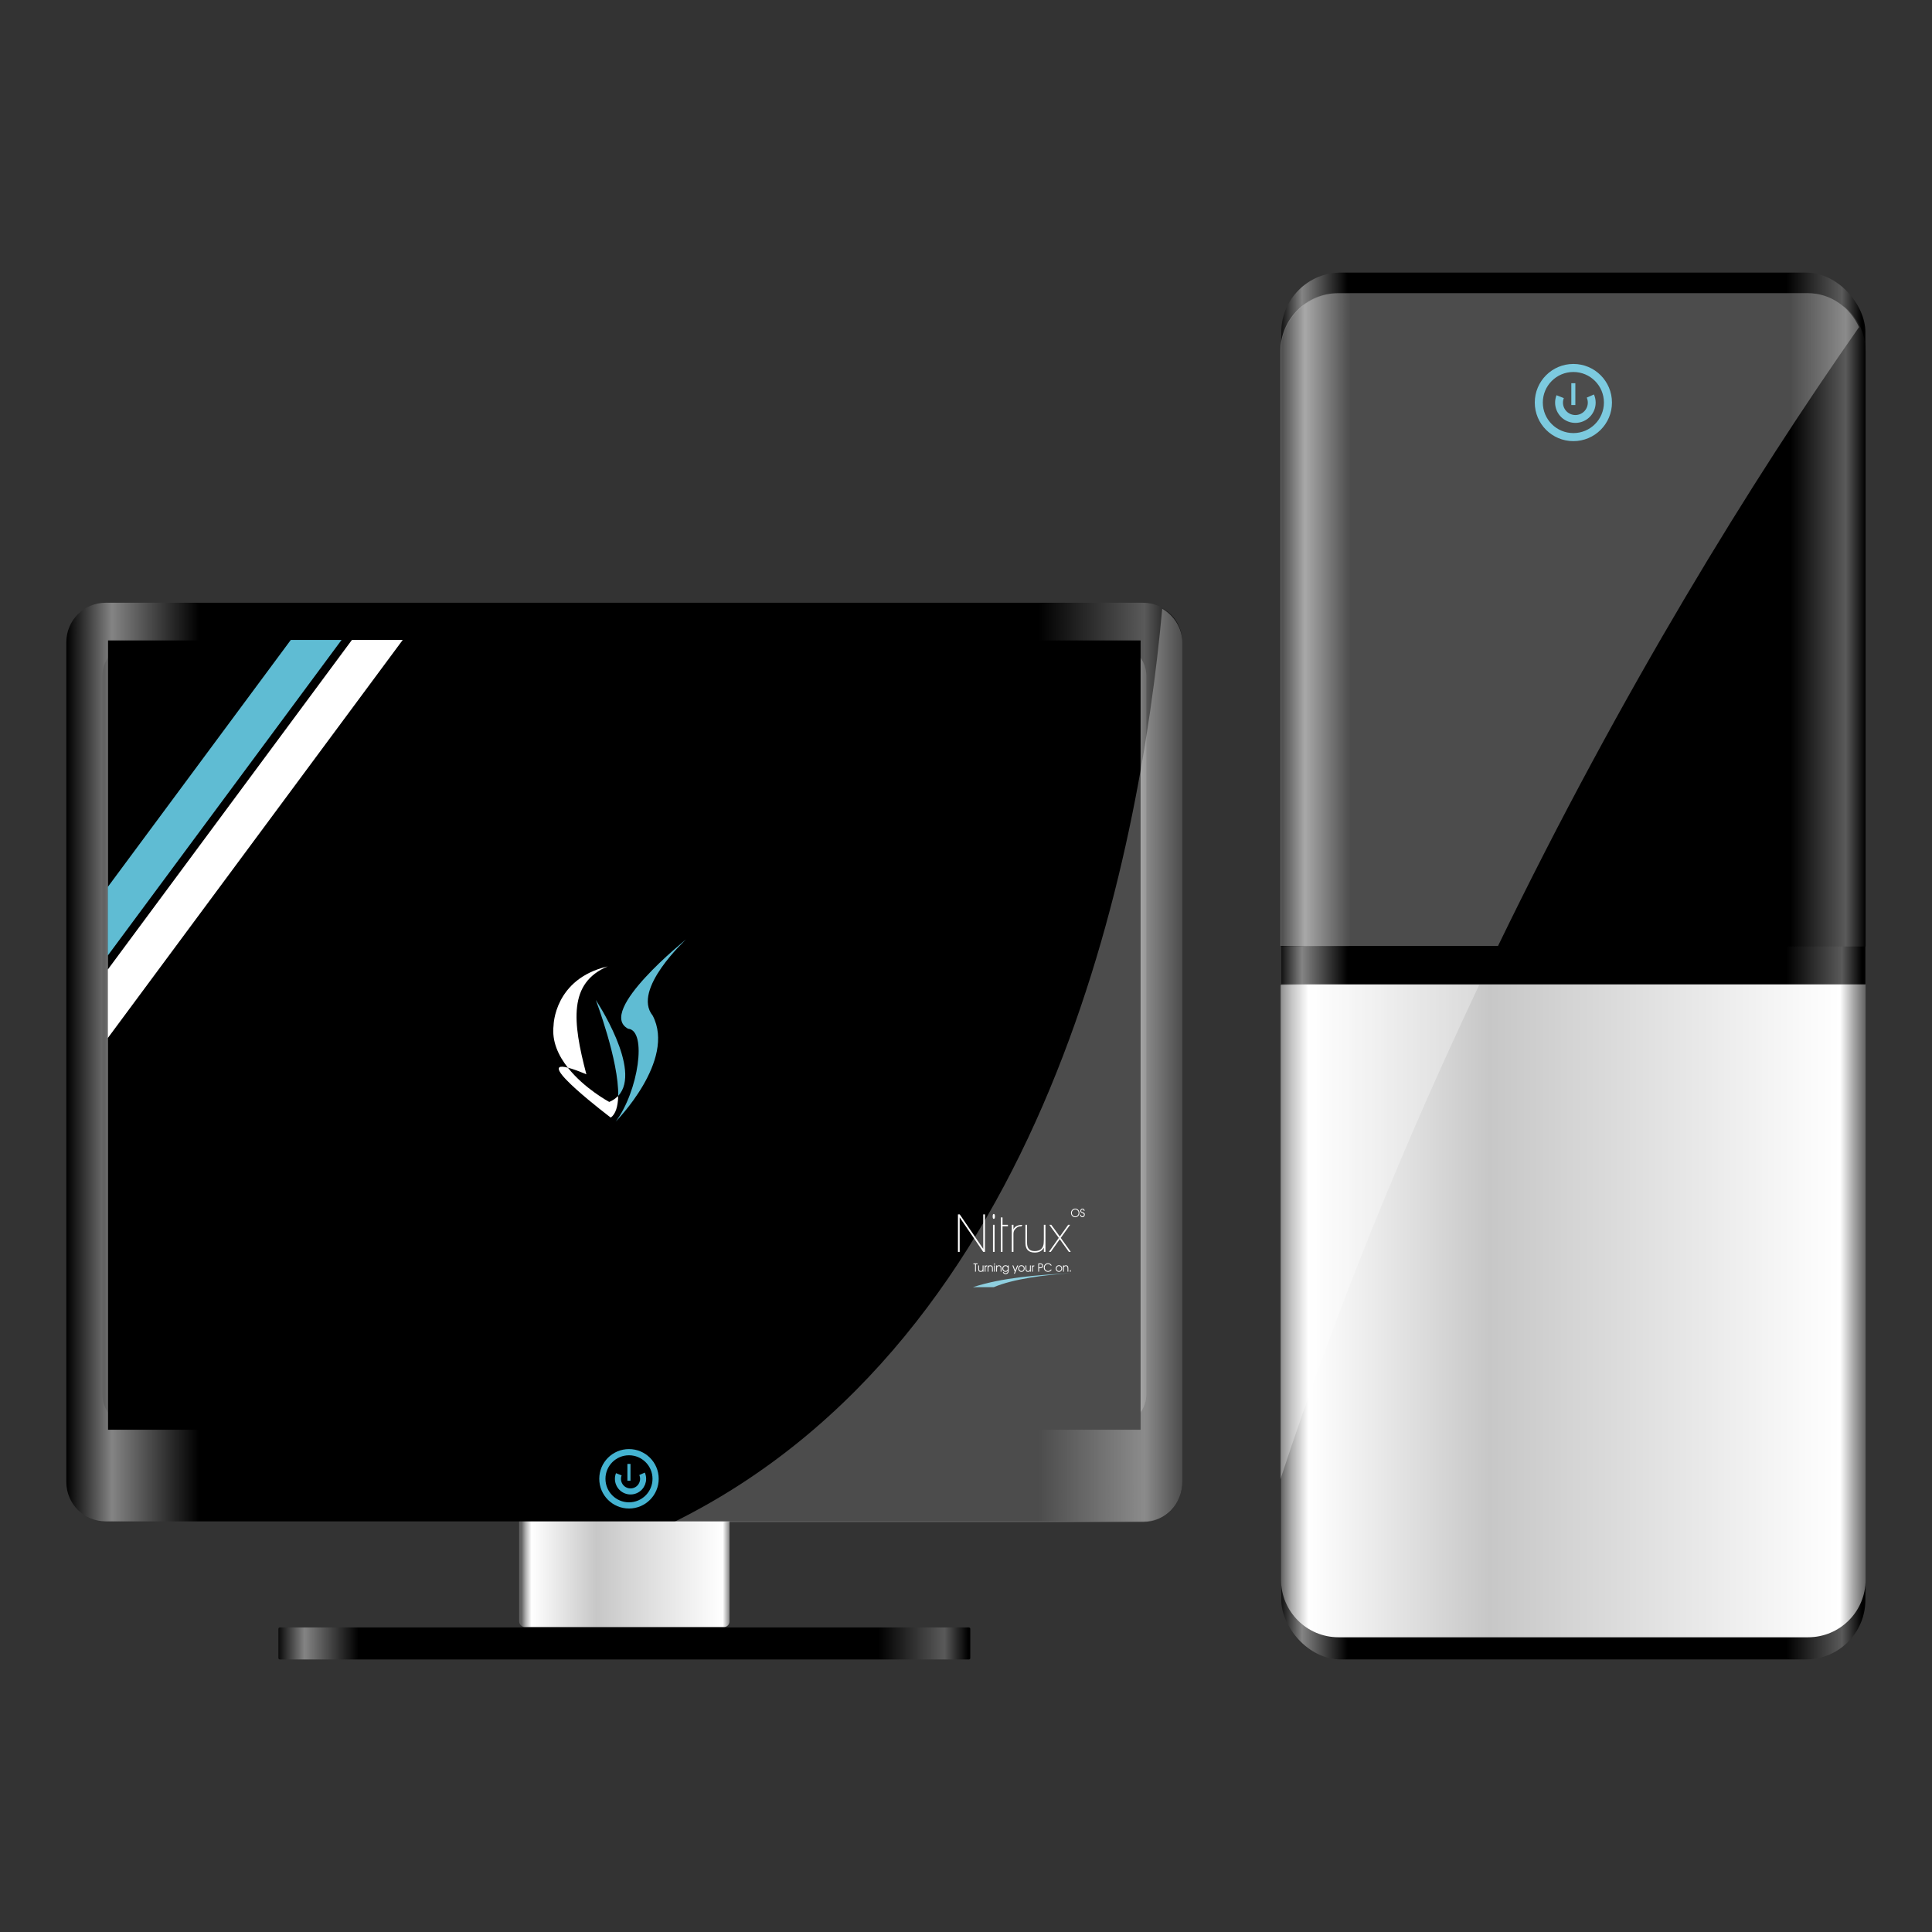 <?xml version="1.0" encoding="UTF-8" standalone="no"?>
<!-- Created with Inkscape (http://www.inkscape.org/) -->

<svg
   xmlns:dc="http://purl.org/dc/elements/1.1/"
   xmlns:cc="http://creativecommons.org/ns#"
   xmlns:rdf="http://www.w3.org/1999/02/22-rdf-syntax-ns#"
   xmlns:svg="http://www.w3.org/2000/svg"
   xmlns="http://www.w3.org/2000/svg"
   xmlns:xlink="http://www.w3.org/1999/xlink"
   xmlns:sodipodi="http://sodipodi.sourceforge.net/DTD/sodipodi-0.dtd"
   xmlns:inkscape="http://www.inkscape.org/namespaces/inkscape"
   width="48"
   height="48"
   id="svg2"
   version="1.1"
   inkscape:version="0.48+devel r11725"
   inkscape:export-filename="/home/uri/Documentos/dibujo.png"
   inkscape:export-xdpi="135"
   inkscape:export-ydpi="135"
   sodipodi:docname="computer.svg">
  <rect width="100%" height="100%" fill="#333333" stroke="none"/>
  <defs
     id="defs4">
    <linearGradient
       y2="579.066"
       x2="356.011"
       y1="600.811"
       x1="356.011"
       gradientTransform="matrix(1,0,0,0.784,-8.08,156.421)"
       gradientUnits="userSpaceOnUse"
       id="linearGradient8220"
       xlink:href="#linearGradient8140"
       inkscape:collect="always" />
    <linearGradient
       id="linearGradient8140">
      <stop
         id="stop8142"
         offset="0"
         style="stop-color:#959595;stop-opacity:1;" />
      <stop
         style="stop-color:#e0e0e0;stop-opacity:1;"
         offset="0.156"
         id="stop8144" />
      <stop
         style="stop-color:#ededed;stop-opacity:1;"
         offset="0.752"
         id="stop8146" />
      <stop
         id="stop8148"
         offset="1"
         style="stop-color:#868686;stop-opacity:1;" />
    </linearGradient>
    <linearGradient
       y2="31.333"
       x2="161.789"
       y1="31.333"
       x1="116.644"
       gradientTransform="translate(208.437,605.828)"
       gradientUnits="userSpaceOnUse"
       id="linearGradient8044"
       xlink:href="#linearGradient4846"
       inkscape:collect="always" />
    <linearGradient
       id="linearGradient4846">
      <stop
         id="stop4848"
         offset="0"
         style="stop-color:#626262;stop-opacity:1;" />
      <stop
         style="stop-color:#ababab;stop-opacity:1;"
         offset="0.018"
         id="stop4858" />
      <stop
         style="stop-color:#ffffff;stop-opacity:1;"
         offset="0.047"
         id="stop4850" />
      <stop
         style="stop-color:#c7c7c7;stop-opacity:1;"
         offset="0.356"
         id="stop4852" />
      <stop
         id="stop4856"
         offset="0.956"
         style="stop-color:#ffffff;stop-opacity:1;" />
      <stop
         style="stop-color:#ababab;stop-opacity:1;"
         offset="0.978"
         id="stop4860" />
      <stop
         id="stop4854"
         offset="1"
         style="stop-color:#626262;stop-opacity:1;" />
    </linearGradient>
    <linearGradient
       y2="37.172"
       x2="225.707"
       y1="37.172"
       x1="179.815"
       gradientTransform="translate(145.352,608.195)"
       gradientUnits="userSpaceOnUse"
       id="linearGradient8038"
       xlink:href="#linearGradient7983"
       inkscape:collect="always" />
    <linearGradient
       id="linearGradient7983">
      <stop
         id="stop7985"
         offset="0"
         style="stop-color:#000000;stop-opacity:1;" />
      <stop
         style="stop-color:#848484;stop-opacity:1;"
         offset="0.041"
         id="stop7987" />
      <stop
         id="stop7989"
         offset="0.119"
         style="stop-color:#000000;stop-opacity:1;" />
      <stop
         style="stop-color:#000000;stop-opacity:1;"
         offset="0.871"
         id="stop7991" />
      <stop
         id="stop7993"
         offset="0.966"
         style="stop-color:#5a5a5a;stop-opacity:1;" />
      <stop
         id="stop7995"
         offset="1"
         style="stop-color:#000000;stop-opacity:1;" />
    </linearGradient>
    <linearGradient
       y2="37.774"
       x2="225.707"
       y1="37.774"
       x1="179.876"
       gradientTransform="translate(145.379,591.987)"
       gradientUnits="userSpaceOnUse"
       id="linearGradient8032"
       xlink:href="#linearGradient7983"
       inkscape:collect="always" />
    <linearGradient
       id="linearGradient8555">
      <stop
         id="stop8557"
         offset="0"
         style="stop-color:#000000;stop-opacity:1;" />
      <stop
         style="stop-color:#848484;stop-opacity:1;"
         offset="0.041"
         id="stop8559" />
      <stop
         id="stop8561"
         offset="0.119"
         style="stop-color:#000000;stop-opacity:1;" />
      <stop
         style="stop-color:#000000;stop-opacity:1;"
         offset="0.871"
         id="stop8563" />
      <stop
         id="stop8565"
         offset="0.966"
         style="stop-color:#5a5a5a;stop-opacity:1;" />
      <stop
         id="stop8567"
         offset="1"
         style="stop-color:#000000;stop-opacity:1;" />
    </linearGradient>
    <linearGradient
       gradientUnits="userSpaceOnUse"
       y2="630.129"
       x2="333.706"
       y1="626.374"
       x1="333.706"
       id="linearGradient8090"
       xlink:href="#linearGradient8092"
       inkscape:collect="always" />
    <linearGradient
       id="linearGradient8092">
      <stop
         style="stop-color:#ffffff;stop-opacity:1;"
         offset="0"
         id="stop8094" />
      <stop
         id="stop8098"
         offset="0.5"
         style="stop-color:#ffffff;stop-opacity:0.585;" />
      <stop
         style="stop-color:#ffffff;stop-opacity:1;"
         offset="1"
         id="stop8096" />
    </linearGradient>
    <linearGradient
       y2="36.01"
       x2="138.915"
       y1="37.619"
       x1="138.915"
       gradientTransform="translate(208.402,605.734)"
       gradientUnits="userSpaceOnUse"
       id="linearGradient8192"
       xlink:href="#linearGradient7947"
       inkscape:collect="always" />
    <linearGradient
       id="linearGradient7947">
      <stop
         style="stop-color:#ffffff;stop-opacity:1;"
         offset="0"
         id="stop7949" />
      <stop
         style="stop-color:#ffffff;stop-opacity:0;"
         offset="1"
         id="stop7951" />
    </linearGradient>
    <linearGradient
       y2="36.995"
       x2="209.812"
       y1="37.448"
       x1="179.464"
       gradientTransform="translate(153.085,609.234)"
       gradientUnits="userSpaceOnUse"
       id="linearGradient8189"
       xlink:href="#linearGradient7963"
       inkscape:collect="always" />
    <linearGradient
       id="linearGradient7963">
      <stop
         style="stop-color:#000000;stop-opacity:1;"
         offset="0"
         id="stop7965" />
      <stop
         id="stop7967"
         offset="0.04"
         style="stop-color:#848484;stop-opacity:1;" />
      <stop
         style="stop-color:#000000;stop-opacity:1;"
         offset="0.085"
         id="stop7971" />
      <stop
         id="stop7973"
         offset="0.942"
         style="stop-color:#000000;stop-opacity:1;" />
      <stop
         style="stop-color:#5a5a5a;stop-opacity:1;"
         offset="0.971"
         id="stop7975" />
      <stop
         style="stop-color:#000000;stop-opacity:1;"
         offset="1"
         id="stop7969" />
    </linearGradient>
    <linearGradient
       inkscape:collect="always"
       xlink:href="#linearGradient8555"
       id="linearGradient1119"
       x1="193.256"
       y1="839.639"
       x2="207.78"
       y2="839.639"
       gradientUnits="userSpaceOnUse" />
    <linearGradient
       inkscape:collect="always"
       xlink:href="#linearGradient4846"
       id="linearGradient1127"
       x1="193.256"
       y1="856.803"
       x2="207.78"
       y2="856.803"
       gradientUnits="userSpaceOnUse" />
    <linearGradient
       inkscape:collect="always"
       xlink:href="#linearGradient8555"
       id="linearGradient1137"
       x1="163.078"
       y1="849.729"
       x2="190.804"
       y2="849.729"
       gradientUnits="userSpaceOnUse"
       gradientTransform="translate(5e-6,1.02)" />
    <linearGradient
       inkscape:collect="always"
       xlink:href="#linearGradient4846"
       id="linearGradient1145"
       x1="171.471"
       y1="863.593"
       x2="182.41"
       y2="863.593"
       gradientUnits="userSpaceOnUse"
       gradientTransform="matrix(0.478,0,0,1,92.425,-0.409)" />
    <linearGradient
       inkscape:collect="always"
       xlink:href="#linearGradient7983"
       id="linearGradient1149"
       gradientUnits="userSpaceOnUse"
       gradientTransform="matrix(1.571,0,0,0.248,-101.09,650.884)"
       x1="171.471"
       y1="863.593"
       x2="182.41"
       y2="863.593" />
    <linearGradient
       inkscape:collect="always"
       xlink:href="#linearGradient4846"
       id="linearGradient1157"
       gradientUnits="userSpaceOnUse"
       x1="163.078"
       y1="849.729"
       x2="190.804"
       y2="849.729"
       gradientTransform="matrix(0.936,0,0,0.855,11.396,123.377)" />
    <linearGradient
       inkscape:collect="always"
       xlink:href="#linearGradient7983"
       id="linearGradient1161"
       gradientUnits="userSpaceOnUse"
       gradientTransform="matrix(1.326,0,0,10.746,-34.188,-8432)"
       x1="171.471"
       y1="863.593"
       x2="182.41"
       y2="863.593" />
    <linearGradient
       id="linearGradient3431">
      <stop
         id="stop3433"
         offset="0"
         style="stop-color:#ffffff;stop-opacity:1" />
      <stop
         id="stop3435"
         offset="1"
         style="stop-color:#000000;stop-opacity:0;" />
    </linearGradient>
    <linearGradient
       y2="251.721"
       x2="892.493"
       y1="258.069"
       x1="642.874"
       gradientTransform="matrix(-0.771,-0.152,-0.152,0.771,772.255,481.53)"
       gradientUnits="userSpaceOnUse"
       id="linearGradient3674"
       xlink:href="#linearGradient4365"
       inkscape:collect="always" />
    <linearGradient
       id="linearGradient4365"
       inkscape:collect="always">
      <stop
         id="stop4367"
         offset="0"
         style="stop-color:#ffffff;stop-opacity:1" />
      <stop
         id="stop4369"
         offset="1"
         style="stop-color:#000000;stop-opacity:0.392" />
    </linearGradient>
    <linearGradient
       y2="325.856"
       x2="402.966"
       y1="597.544"
       x1="751.567"
       gradientTransform="matrix(-0.539,0.842,0.842,0.539,638.106,-194.813)"
       gradientUnits="userSpaceOnUse"
       id="linearGradient5135"
       xlink:href="#linearGradient4878"
       inkscape:collect="always" />
    <linearGradient
       inkscape:collect="always"
       id="linearGradient4878">
      <stop
         style="stop-color:#ffffff;stop-opacity:1"
         offset="0"
         id="stop4880" />
      <stop
         style="stop-color:#000000;stop-opacity:0.502"
         offset="1"
         id="stop4882" />
    </linearGradient>
    <mask
       id="mask5179"
       maskUnits="userSpaceOnUse">
      <rect
         y="827.307"
         x="348.299"
         height="139.32"
         width="566.656"
         id="rect5181"
         style="fill:url(#linearGradient5183);fill-opacity:1;stroke:none" />
    </mask>
    <linearGradient
       gradientTransform="translate(0,332.362)"
       y2="635.604"
       x2="643.014"
       y1="529.76"
       x1="643.014"
       gradientUnits="userSpaceOnUse"
       id="linearGradient5183"
       xlink:href="#linearGradient4267"
       inkscape:collect="always" />
    <linearGradient
       id="linearGradient4267"
       inkscape:collect="always">
      <stop
         id="stop4269"
         offset="0"
         style="stop-color:#000000;stop-opacity:1;" />
      <stop
         id="stop4271"
         offset="1"
         style="stop-color:#ffffff;stop-opacity:1" />
    </linearGradient>
    <mask
       id="mask5229"
       maskUnits="userSpaceOnUse">
      <rect
         y="474.927"
         x="386.509"
         height="381.79"
         width="297.394"
         id="rect5231"
         style="fill:url(#linearGradient5233);fill-opacity:1;stroke:none" />
    </mask>
    <linearGradient
       gradientTransform="translate(428.037,144.754)"
       y2="708.73"
       x2="101.811"
       y1="467.39"
       x1="101.811"
       gradientUnits="userSpaceOnUse"
       id="linearGradient5233"
       xlink:href="#linearGradient4267"
       inkscape:collect="always" />
  </defs>
  <sodipodi:namedview
     id="base"
     pagecolor="#ffffff"
     bordercolor="#666666"
     borderopacity="1.0"
     inkscape:pageopacity="0.0"
     inkscape:pageshadow="2"
     inkscape:zoom="5.6"
     inkscape:cx="8.3049411"
     inkscape:cy="44.395233"
     inkscape:document-units="px"
     inkscape:current-layer="layer1"
     showgrid="false"
     fit-margin-top="0"
     fit-margin-left="0"
     fit-margin-right="0"
     fit-margin-bottom="0"
     inkscape:window-width="1366"
     inkscape:window-height="746"
     inkscape:window-x="0"
     inkscape:window-y="0"
     inkscape:window-maximized="1"
     width="0px"
     height="0px"
     showguides="false" />
  <g
     inkscape:label="Capa 1"
     inkscape:groupmode="layer"
     id="layer1"
     transform="translate(-161.429,-824.362)">
    <rect
       ry="0.137"
       y="861.58"
       x="174.328"
       height="3.206"
       width="5.225"
       id="rect2991"
       style="fill:url(#linearGradient1145);fill-opacity:1;stroke:none" />
    <path
       inkscape:connector-curvature="0"
       style="fill:url(#linearGradient1137);fill-opacity:1.0;stroke:none"
       d="m 164.055,839.337 c -0.542,0 -0.978,0.438 -0.978,0.98 l 0,20.865 c 0,0.542 0.436,0.978 0.978,0.978 l 25.77,0 c 0.542,0 0.978,-0.436 0.978,-0.978 l 0,-20.865 C 190.804,839.775 190.368,839.337 189.826,839.337 Z"
       id="rect2987"
       sodipodi:nodetypes="sssssssss" />
    <g
       style="stroke:#44b3d1;stroke-opacity:1"
       transform="matrix(0.77,0,0,0.77,-93.529,387.078)"
       id="g1105">
      <path
         sodipodi:type="arc"
         style="fill:none;stroke:#44b3d1;stroke-width:0.2;stroke-linecap:round;stroke-linejoin:round;stroke-miterlimit:4;stroke-opacity:1;stroke-dasharray:none;stroke-dashoffset:0"
         id="path1107"
         sodipodi:cx="198.40625"
         sodipodi:cy="-4.875"
         sodipodi:rx="0.859375"
         sodipodi:ry="0.859375"
         d="m 199.266,-4.875 c 0,0.475 -0.385,0.859 -0.859,0.859 -0.475,0 -0.859,-0.385 -0.859,-0.859 0,-0.475 0.385,-0.859 0.859,-0.859 C 198.881,-5.734 199.266,-5.35 199.266,-4.875 Z"
         transform="translate(153.002,620.491)" />
      <path
         inkscape:connector-curvature="0"
         id="path1109"
         d="m 199.266,-4.875 c 0,0.475 -0.385,0.859 -0.859,0.859 -0.475,0 -0.859,-0.385 -0.859,-0.859 0,-0.228 0.09,-0.447 0.252,-0.608"
         style="fill:none;stroke:#44b3d1;stroke-width:0.413;stroke-linecap:butt;stroke-linejoin:round;stroke-miterlimit:4;stroke-opacity:1;stroke-dashoffset:0"
         transform="matrix(0.433,-0.19,0.19,0.433,266.475,655.426)" />
      <path
         sodipodi:nodetypes="cc"
         style="fill:none;stroke:#44b3d1;stroke-width:0.1;stroke-linecap:butt;stroke-linejoin:miter;stroke-miterlimit:4;stroke-opacity:1;stroke-dasharray:none"
         d="m 351.408,615.678 0,-0.542"
         id="path1111"
         inkscape:connector-curvature="0" />
    </g>
    <rect
       style="fill:url(#linearGradient1149);fill-opacity:1;stroke:none"
       id="rect1147"
       width="17.19"
       height="0.796"
       x="168.346"
       y="864.795"
       ry="0.034" />
    <path
       sodipodi:nodetypes="sssssssss"
       id="path1151"
       d="m 164.885,840.319 c -0.507,0 -0.915,0.374 -0.915,0.838 l 0,17.844 c 0,0.464 0.408,0.836 0.915,0.836 l 24.111,0 c 0.507,0 0.915,-0.373 0.915,-0.836 l 0,-17.844 C 189.911,840.694 189.503,840.319 188.996,840.319 Z"
       style="fill:url(#linearGradient1157);fill-opacity:1;stroke:none"
       inkscape:connector-curvature="0" />
    <g
       id="g1183"
       transform="translate(5e-6,0.127)">
      <rect
         style="fill:url(#linearGradient1161);fill-opacity:1;stroke:none"
         id="rect1159"
         width="14.511"
         height="34.456"
         x="193.263"
         y="831.007"
         ry="1.478" />
      <path
         sodipodi:nodetypes="csssscc"
         id="path821"
         d="m 193.256,848.692 0,14.789 c 0,0.793 0.639,1.432 1.432,1.432 l 11.66,0 c 0.793,0 1.432,-0.639 1.432,-1.432 L 207.78,848.692 Z"
         style="fill:url(#linearGradient1127);fill-opacity:1;stroke:none"
         inkscape:connector-curvature="0" />
      <path
         id="rect815"
         d="m 194.688,831.529 c -0.793,0 -1.432,0.639 -1.432,1.432 l 0,14.789 14.523,0 0,-14.789 c 0,-0.793 -0.639,-1.432 -1.432,-1.432 L 194.688,831.529 Z"
         style="fill:url(#linearGradient1119);fill-opacity:1;stroke:none"
         inkscape:connector-curvature="0" />
      <g
         style="stroke:#44b3d1;stroke-opacity:1"
         transform="translate(-150.89,218.62)"
         id="g8108">
        <path
           sodipodi:type="arc"
           style="fill:none;stroke:#44b3d1;stroke-width:0.2;stroke-linecap:round;stroke-linejoin:round;stroke-miterlimit:4;stroke-opacity:1;stroke-dasharray:none;stroke-dashoffset:0"
           id="path8100"
           sodipodi:cx="198.40625"
           sodipodi:cy="-4.875"
           sodipodi:rx="0.859375"
           sodipodi:ry="0.859375"
           d="m 199.266,-4.875 c 0,0.475 -0.385,0.859 -0.859,0.859 -0.475,0 -0.859,-0.385 -0.859,-0.859 0,-0.475 0.385,-0.859 0.859,-0.859 C 198.881,-5.734 199.266,-5.35 199.266,-4.875 Z"
           transform="translate(153.002,620.491)" />
        <path
           inkscape:connector-curvature="0"
           id="path8102"
           d="m 199.266,-4.875 c 0,0.475 -0.385,0.859 -0.859,0.859 -0.475,0 -0.859,-0.385 -0.859,-0.859 0,-0.228 0.09,-0.447 0.252,-0.608"
           style="fill:none;stroke:#44b3d1;stroke-width:0.413;stroke-linecap:butt;stroke-linejoin:round;stroke-miterlimit:4;stroke-opacity:1;stroke-dashoffset:0"
           transform="matrix(0.433,-0.19,0.19,0.433,266.475,655.426)" />
        <path
           sodipodi:nodetypes="cc"
           style="fill:none;stroke:#44b3d1;stroke-width:0.1;stroke-linecap:butt;stroke-linejoin:miter;stroke-miterlimit:4;stroke-opacity:1;stroke-dasharray:none"
           d="m 351.408,615.678 0,-0.542"
           id="path8104"
           inkscape:connector-curvature="0" />
      </g>
      <path
         id="path1163"
         d="m 33.25,7.156 c -0.793,0 -1.438,0.644 -1.438,1.438 l 0,14.781 5.406,0 C 40.305,17.007 43.545,11.774 46.188,8 45.96,7.505 45.486,7.156 44.906,7.156 L 33.25,7.156 z m -1.438,17.188 0,12.281 C 33.276,32.162 34.98,28.088 36.75,24.344 L 31.812,24.344 Z"
         style="fill:#ffffff;fill-opacity:0.297;stroke:none"
         inkscape:connector-curvature="0"
         transform="translate(161.429,824.362)" />
    </g>
    <path
       inkscape:connector-curvature="0"
       id="rect3047"
       d="m 164.113,840.274 25.654,0 0,19.609 L 164.113,859.883 Z"
       style="fill:#000000;fill-opacity:1;stroke:none" />
    <g
       id="g3843"
       transform="matrix(0.02,0,0,0.02,160.891,834.155)"
       inkscape:export-xdpi="300"
       inkscape:export-ydpi="300">
      <path
         transform="translate(196.812,300.865)"
         id="path3841"
         d="M 598.031,570.812 C 628.368,538.88 570.219,451.719 570.219,451.719 570.219,451.719 599.031,527.232 598.031,570.812 Z"
         style="fill:#5fbcd3;fill-opacity:1;stroke:none"
         inkscape:connector-curvature="0" />
      <path
         transform="translate(196.812,300.865)"
         id="path3839"
         d="m 597.094,571.719 0.906,0.5 c 0.018,-0.463 0.02,-0.935 0.031,-1.406 C 597.735,571.124 597.407,571.418 597.094,571.719 Z"
         style="fill:#b3b3b3;fill-opacity:1;stroke:none"
         inkscape:connector-curvature="0" />
      <path
         transform="translate(196.812,300.865)"
         id="path3837"
         d="m 535.5,535.781 c -43.689,-11.323 53.312,62.031 53.312,62.031 6.174,-4.567 8.737,-13.92 9.188,-25.594 l -0.906,-0.5 c -2.736,2.631 -6.051,4.907 -10.188,6.625 C 586.906,578.344 556.111,561.876 535.5,535.781 Z"
         style="fill:#ffffff;fill-opacity:1;stroke:none"
         inkscape:connector-curvature="0" />
      <path
         transform="translate(196.812,300.865)"
         id="path3835"
         d="m 535.625,535.812 -0.156,-0.062 c 0.009,0.011 0.022,0.02 0.031,0.031 C 535.536,535.79 535.588,535.803 535.625,535.812 Z"
         style="fill:#b3b3b3;fill-opacity:1;stroke:none"
         inkscape:connector-curvature="0" />
      <path
         transform="translate(196.812,300.865)"
         id="path3017"
         d="M 584.906,410 C 518.469,425.542 517.75,483.312 517.75,483.312 c -2.377,19.801 6.047,37.649 17.719,52.438 l 0.156,0.062 c 5.442,1.421 12.643,3.917 22.875,8.25 C 541.103,478.137 536.36,430.594 584.906,410 Z"
         style="fill:#ffffff;fill-opacity:1;stroke:none"
         inkscape:connector-curvature="0" />
      <path
         style="fill:#5fbcd3;fill-opacity:1;stroke:none"
         d="m 837.703,771.994 c 29.201,55.84 -45.966,131.676 -45.966,131.676 28.101,-37.3 39.474,-113.46 15.407,-115.396 C 767.298,767.044 879.296,677.188 879.296,677.188 879.296,677.188 811.301,739.542 837.703,771.994 Z"
         id="path3027"
         inkscape:connector-curvature="0" />
    </g>
    <g
       id="g3073"
       transform="matrix(0.018,0,0,0.018,166.831,833.219)">
      <g
         id="text5137-4"
         style="font-size:72px;font-style:normal;font-variant:normal;font-weight:normal;font-stretch:normal;line-height:125%;letter-spacing:0px;word-spacing:0px;fill:#ffffff;fill-opacity:1;stroke:none;font-family:Lane -Narrow;-inkscape-font-specification:Lane -Narrow">
        <path
           inkscape:connector-curvature="0"
           id="path1293"
           style="fill:#ffffff;font-family:Lane -Narrow;-inkscape-font-specification:Lane -Narrow"
           d="m 1022.108,1235.86 2.376,0 0,-47.592 32.544,47.592 2.376,0 0,-51.768 -2.376,0 0,47.664 -32.472,-47.664 -2.448,0 L 1022.108,1235.86 Z" />
        <path
           inkscape:connector-curvature="0"
           id="path1295"
           style="fill:#ffffff;font-family:Lane -Narrow;-inkscape-font-specification:Lane -Narrow"
           d="m 1070.466,1235.86 2.232,0 0,-37.368 -2.232,0 L 1070.466,1235.86 z m -0.432,-48.96 q 0,3.456 1.512,3.456 1.584,0 1.584,-3.456 0,-3.384 -1.584,-3.384 Q 1070.034,1183.516 1070.034,1186.9 Z" />
        <path
           inkscape:connector-curvature="0"
           id="path1297"
           style="fill:#ffffff;font-family:Lane -Narrow;-inkscape-font-specification:Lane -Narrow"
           d="m 1081.322,1188.268 0,47.592 2.304,0 0,-35.352 7.488,0 0,-2.016 -7.488,0 0,-10.224 L 1081.322,1188.268 Z" />
        <path
           inkscape:connector-curvature="0"
           id="path1299"
           style="fill:#ffffff;font-family:Lane -Narrow;-inkscape-font-specification:Lane -Narrow"
           d="m 1096.406,1235.86 2.304,0 0,-24.84 q 0,-3.816 2.088,-6.264 2.592,-2.952 5.04,-3.672 1.152,-0.432 3.816,-0.432 l 1.44,-2.016 q -9.504,-0.072 -12.384,6.048 l 0,-6.192 -2.304,0 L 1096.406,1235.86 Z" />
        <path
           inkscape:connector-curvature="0"
           id="path1301"
           style="fill:#ffffff;font-family:Lane -Narrow;-inkscape-font-specification:Lane -Narrow"
           d="m 1142.895,1198.492 -2.232,0 0,20.232 q 0,2.232 -0.144,3.888 -0.072,1.584 -0.216,2.664 -1.728,9.504 -12.312,9.504 -5.832,0 -8.28,-3.24 -2.232,-2.736 -2.232,-8.784 l 0,-24.264 -2.232,0 0,24.984 q 0,13.32 12.816,13.32 9.072,0 12.6,-6.768 l 0,5.832 2.232,0 L 1142.895,1198.492 Z" />
        <path
           inkscape:connector-curvature="0"
           id="path1303"
           style="fill:#ffffff;font-family:Lane -Narrow;-inkscape-font-specification:Lane -Narrow"
           d="m 1150.274,1235.86 12.384,-17.496 12.528,17.496 2.664,0 -13.824,-19.296 12.888,-18.072 -2.664,0 -11.52,16.2 -11.808,-16.2 -2.736,0 13.104,18.072 -13.608,19.296 L 1150.274,1235.86 Z" />
      </g>
      <g
         id="text3183"
         style="font-size:16px;font-style:normal;font-variant:normal;font-weight:normal;font-stretch:normal;line-height:125%;letter-spacing:0px;word-spacing:0px;fill:#ffffff;fill-opacity:1;stroke:none;font-family:Decker;-inkscape-font-specification:Decker">
        <path
           inkscape:connector-curvature="0"
           id="path1306"
           d="m 1046.865,1263.173 -1.117,0 0,-10.258 -2.273,0 0,-1.117 5.664,0 0,1.117 -2.273,0 L 1046.865,1263.173 Z" />
        <path
           inkscape:connector-curvature="0"
           id="path1308"
           d="m 1050.107,1254.579 1.086,0 0,4.562 q 0,1.758 0.57,2.492 0.57,0.727 1.875,0.727 0.742,0 1.305,-0.297 0.562,-0.305 0.906,-0.875 0.195,-0.336 0.281,-0.789 0.086,-0.461 0.086,-1.594 l 0,-4.227 1.101,0 0,8.594 -1.101,0 0,-0.93 q -0.5,0.609 -1.117,0.883 -0.617,0.273 -1.492,0.273 -1.859,0 -2.68,-1 -0.82,-1.008 -0.82,-3.336 L 1050.107,1254.579 Z" />
        <path
           inkscape:connector-curvature="0"
           id="path1310"
           d="m 1060.178,1263.173 -1.117,0 0,-8.594 1.039,0 0,0.992 q 0.406,-0.57 0.883,-0.836 0.484,-0.266 1.125,-0.281 l 0.01,1.195 q -1.039,0.094 -1.492,0.625 -0.445,0.523 -0.445,1.711 L 1060.178,1263.173 Z" />
        <path
           inkscape:connector-curvature="0"
           id="path1312"
           d="m 1063.076,1254.579 1.07,0 0,0.977 q 0.508,-0.586 1.172,-0.867 0.672,-0.281 1.531,-0.281 0.945,0 1.68,0.352 0.742,0.352 1.172,1.008 0.297,0.461 0.422,1.086 0.133,0.617 0.133,1.828 l 0,4.492 -1.086,0 0,-4.812 q 0,-1.524 -0.586,-2.211 -0.578,-0.688 -1.859,-0.688 -0.75,0 -1.32,0.305 -0.562,0.297 -0.891,0.859 -0.203,0.351 -0.289,0.805 -0.078,0.445 -0.078,1.562 l 0,4.18 -1.07,0 L 1063.076,1254.579 Z" />
        <path
           inkscape:connector-curvature="0"
           id="path1314"
           d="m 1073.131,1253.571 -1.101,0 0,-1.773 1.101,0 L 1073.131,1253.571 z m -1.101,9.602 0,-8.594 1.101,0 0,8.594 L 1072.029,1263.173 Z" />
        <path
           inkscape:connector-curvature="0"
           id="path1316"
           d="m 1074.92,1254.579 1.07,0 0,0.977 q 0.508,-0.586 1.172,-0.867 0.672,-0.281 1.531,-0.281 0.945,0 1.68,0.352 0.742,0.352 1.172,1.008 0.297,0.461 0.422,1.086 0.133,0.617 0.133,1.828 l 0,4.492 -1.086,0 0,-4.812 q 0,-1.524 -0.586,-2.211 -0.578,-0.688 -1.859,-0.688 -0.75,0 -1.32,0.305 -0.562,0.297 -0.891,0.859 -0.203,0.351 -0.289,0.805 -0.078,0.445 -0.078,1.562 l 0,4.18 -1.07,0 L 1074.92,1254.579 Z" />
        <path
           inkscape:connector-curvature="0"
           id="path1318"
           d="m 1085.326,1263.876 q 0.25,0.75 0.906,1.164 0.656,0.422 1.594,0.422 1.469,0 2.352,-0.977 0.891,-0.977 0.891,-2.609 l 0,-0.227 q -0.625,0.852 -1.422,1.289 -0.797,0.43 -1.758,0.43 -1.938,0 -3.219,-1.289 -1.281,-1.297 -1.281,-3.227 0,-1.898 1.266,-3.188 1.266,-1.289 3.133,-1.289 1.086,0 1.875,0.391 0.797,0.391 1.406,1.219 l 0,-1.406 1.078,0 0,7.172 q 0,2.25 -1.133,3.516 -1.125,1.266 -3.109,1.266 -1.461,0 -2.508,-0.727 -1.047,-0.719 -1.352,-1.93 L 1085.326,1263.876 z m -0.766,-5.07 q 0,1.508 0.953,2.523 0.961,1.016 2.312,1.016 1.274,0 2.25,-1.016 0.977,-1.023 0.977,-2.398 0,-1.469 -0.961,-2.508 -0.961,-1.039 -2.266,-1.039 -1.344,0 -2.305,0.992 Q 1084.56,1257.36 1084.56,1258.806 Z" />
        <path
           inkscape:connector-curvature="0"
           id="path1320"
           d="m 1097.248,1254.579 1.266,0 2.656,6.977 2.781,-6.977 1.281,0 -4.641,11.375 -1.18,0 1.148,-2.797 L 1097.248,1254.579 Z" />
        <path
           inkscape:connector-curvature="0"
           id="path1322"
           d="m 1106.451,1258.868 q 0,1.484 0.945,2.492 0.945,1 2.352,1 1.383,0 2.32,-1 0.938,-1.008 0.938,-2.508 0,-1.523 -0.953,-2.5 -0.945,-0.984 -2.406,-0.984 -1.312,0 -2.258,1.008 Q 1106.451,1257.384 1106.451,1258.868 z m -1.156,0.016 q 0,-1.891 1.297,-3.234 1.297,-1.344 3.07,-1.344 1.867,0 3.18,1.32 1.32,1.32 1.32,3.148 0,1.922 -1.289,3.281 -1.289,1.359 -3.125,1.359 -1.867,0 -3.164,-1.328 Q 1105.295,1260.751 1105.295,1258.884 Z" />
        <path
           inkscape:connector-curvature="0"
           id="path1324"
           d="m 1115.42,1254.579 1.086,0 0,4.562 q 0,1.758 0.57,2.492 0.57,0.727 1.875,0.727 0.742,0 1.305,-0.297 0.562,-0.305 0.906,-0.875 0.195,-0.336 0.281,-0.789 0.086,-0.461 0.086,-1.594 l 0,-4.227 1.101,0 0,8.594 -1.101,0 0,-0.93 q -0.5,0.609 -1.117,0.883 -0.617,0.273 -1.492,0.273 -1.859,0 -2.68,-1 -0.82,-1.008 -0.82,-3.336 L 1115.42,1254.579 Z" />
        <path
           inkscape:connector-curvature="0"
           id="path1326"
           d="m 1125.49,1263.173 -1.117,0 0,-8.594 1.039,0 0,0.992 q 0.406,-0.57 0.883,-0.836 0.484,-0.266 1.125,-0.281 l 0.01,1.195 q -1.039,0.094 -1.492,0.625 -0.445,0.523 -0.445,1.711 L 1125.49,1263.173 Z" />
        <path
           inkscape:connector-curvature="0"
           id="path1328"
           d="m 1134.084,1252.915 0,4.336 1.648,0 q 1.375,0 2.031,-0.523 0.656,-0.523 0.656,-1.617 0,-1.141 -0.664,-1.664 -0.656,-0.531 -2.117,-0.531 L 1134.084,1252.915 z m -1.117,-1.117 2.414,0 q 1.039,0 1.664,0.109 0.625,0.109 1.039,0.352 0.75,0.453 1.148,1.18 0.406,0.719 0.406,1.625 0,0.859 -0.367,1.594 -0.359,0.727 -1.008,1.156 -0.453,0.305 -1.086,0.445 -0.625,0.133 -1.602,0.133 l -1.492,0 0,4.781 -1.117,0 L 1132.967,1251.798 Z" />
        <path
           inkscape:connector-curvature="0"
           id="path1330"
           d="m 1150.256,1254.743 q -0.766,-1.062 -1.711,-1.562 -0.945,-0.5 -2.156,-0.5 -1.898,0 -3.25,1.406 -1.344,1.406 -1.344,3.344 0,2.062 1.336,3.477 1.344,1.414 3.258,1.414 1.18,0 2.133,-0.492 0.953,-0.492 1.656,-1.469 l 1.328,0 q -0.781,1.453 -2.094,2.25 -1.312,0.789 -2.945,0.789 -2.508,0 -4.188,-1.711 -1.672,-1.711 -1.672,-4.274 0,-1.195 0.453,-2.266 0.453,-1.07 1.328,-1.93 0.812,-0.812 1.82,-1.226 1.016,-0.422 2.195,-0.422 1.695,0 3.047,0.828 1.359,0.828 2.148,2.344 L 1150.256,1254.743 Z" />
        <path
           inkscape:connector-curvature="0"
           id="path1332"
           d="m 1158.264,1258.868 q 0,1.484 0.945,2.492 0.945,1 2.352,1 1.383,0 2.32,-1 0.938,-1.008 0.938,-2.508 0,-1.523 -0.953,-2.5 -0.945,-0.984 -2.406,-0.984 -1.312,0 -2.258,1.008 Q 1158.264,1257.384 1158.264,1258.868 z m -1.156,0.016 q 0,-1.891 1.297,-3.234 1.297,-1.344 3.07,-1.344 1.867,0 3.18,1.32 1.32,1.32 1.32,3.148 0,1.922 -1.289,3.281 -1.289,1.359 -3.125,1.359 -1.867,0 -3.164,-1.328 Q 1157.107,1260.751 1157.107,1258.884 Z" />
        <path
           inkscape:connector-curvature="0"
           id="path1334"
           d="m 1167.264,1254.579 1.07,0 0,0.977 q 0.508,-0.586 1.172,-0.867 0.672,-0.281 1.531,-0.281 0.945,0 1.68,0.352 0.742,0.352 1.172,1.008 0.297,0.461 0.422,1.086 0.133,0.617 0.133,1.828 l 0,4.492 -1.086,0 0,-4.812 q 0,-1.524 -0.586,-2.211 -0.578,-0.688 -1.859,-0.688 -0.75,0 -1.32,0.305 -0.562,0.297 -0.891,0.859 -0.203,0.351 -0.289,0.805 -0.078,0.445 -0.078,1.562 l 0,4.18 -1.07,0 L 1167.264,1254.579 Z" />
        <path
           inkscape:connector-curvature="0"
           id="path1336"
           d="m 1177.85,1263.173 -1.117,0 0,-2.078 1.117,0 L 1177.85,1263.173 Z" />
      </g>
      <path
         sodipodi:nodetypes="cccc"
         inkscape:connector-curvature="0"
         id="path3250"
         d="m 1042.663,1284.616 28.86,0 c 27.372,-11.652 71.2,-17.015 106.327,-19.361 C 1132.119,1267.743 1083.443,1271.295 1042.663,1284.616 Z"
         style="fill:#5fbcd3;fill-opacity:1;stroke:none" />
      <g
         id="text3252"
         style="font-size:16px;font-style:normal;font-variant:normal;font-weight:normal;font-stretch:normal;line-height:125%;letter-spacing:0px;word-spacing:0px;fill:#ffffff;fill-opacity:1;stroke:none;font-family:Decker;-inkscape-font-specification:Decker">
        <path
           inkscape:connector-curvature="0"
           id="path1339"
           d="m 1179.318,1182.041 q 0,2.078 1.352,3.484 1.352,1.406 3.336,1.406 1.938,0 3.273,-1.422 1.336,-1.422 1.336,-3.5 0,-1.938 -1.375,-3.336 -1.375,-1.406 -3.312,-1.406 -0.789,0 -1.523,0.273 -0.727,0.266 -1.344,0.789 -0.812,0.688 -1.281,1.68 Q 1179.318,1181.002 1179.318,1182.041 z m -1.172,-0.016 q 0,-1.188 0.453,-2.266 0.461,-1.078 1.328,-1.93 0.836,-0.82 1.836,-1.234 1.008,-0.414 2.18,-0.414 1.195,0 2.211,0.422 1.023,0.414 1.867,1.242 0.867,0.852 1.305,1.906 0.438,1.055 0.438,2.273 0,1.211 -0.375,2.227 -0.375,1.008 -1.125,1.836 -0.867,0.953 -1.961,1.438 -1.094,0.484 -2.375,0.484 -2.453,0 -4.117,-1.719 Q 1178.146,1184.564 1178.146,1182.025 Z" />
        <path
           inkscape:connector-curvature="0"
           id="path1341"
           d="m 1190.716,1184.533 1.078,0 q 0.031,1.055 0.594,1.68 0.57,0.625 1.492,0.625 0.992,0 1.57,-0.617 0.586,-0.625 0.586,-1.688 0,-1.547 -2.391,-2.336 -0.188,-0.062 -0.281,-0.094 -1.25,-0.43 -1.805,-1.086 -0.547,-0.664 -0.547,-1.727 0,-1.359 0.844,-2.227 0.852,-0.867 2.195,-0.867 1.281,0 2.031,0.789 0.75,0.789 0.836,2.219 l -1.055,0 q -0.086,-0.93 -0.555,-1.43 -0.469,-0.508 -1.258,-0.508 -0.844,0 -1.383,0.555 -0.531,0.547 -0.531,1.398 0,0.445 0.156,0.773 0.164,0.32 0.516,0.586 0.359,0.266 1.375,0.594 0.586,0.188 0.891,0.305 1.109,0.43 1.594,1.102 0.492,0.664 0.492,1.75 0,1.656 -0.906,2.672 -0.898,1.008 -2.391,1.008 -1.391,0 -2.258,-0.953 Q 1190.74,1186.095 1190.716,1184.533 Z" />
      </g>
    </g>
    <g
       id="g3023"
       transform="matrix(0.02,0,0,0.027,161.573,823.829)">
      <path
         inkscape:connector-curvature="0"
         id="path3048"
         d="m 417.091,608.601 -63.061,0 -227.291,227.262 0,63.117 L 417.091,608.601 Z"
         style="fill:#5fbcd3;fill-opacity:1;stroke:none" />
      <path
         inkscape:connector-curvature="0"
         id="path3055"
         d="m 493.082,608.601 -63.117,0 -303.224,303.253 0,63.061 L 493.082,608.601 Z"
         style="fill:#ffffff;fill-opacity:1;stroke:none" />
    </g>
    <path
       inkscape:connector-curvature="0"
       id="rect3021"
       d="m 164.113,842.863 25.654,0 0,14.43 L 164.113,857.294 Z"
       style="fill:none;stroke:none" />
    <path
       style="fill:#ffffff;fill-opacity:0.297;stroke:none"
       d="M 28.875 15.125 C 28.313 21.306 26.019 33.219 16.75 37.812 L 28.406 37.812 C 28.948 37.812 29.375 37.355 29.375 36.812 L 29.375 15.969 C 29.375 15.604 29.169 15.294 28.875 15.125 z "
       transform="translate(161.429,824.362)"
       id="path1395" />
  </g>
</svg>
